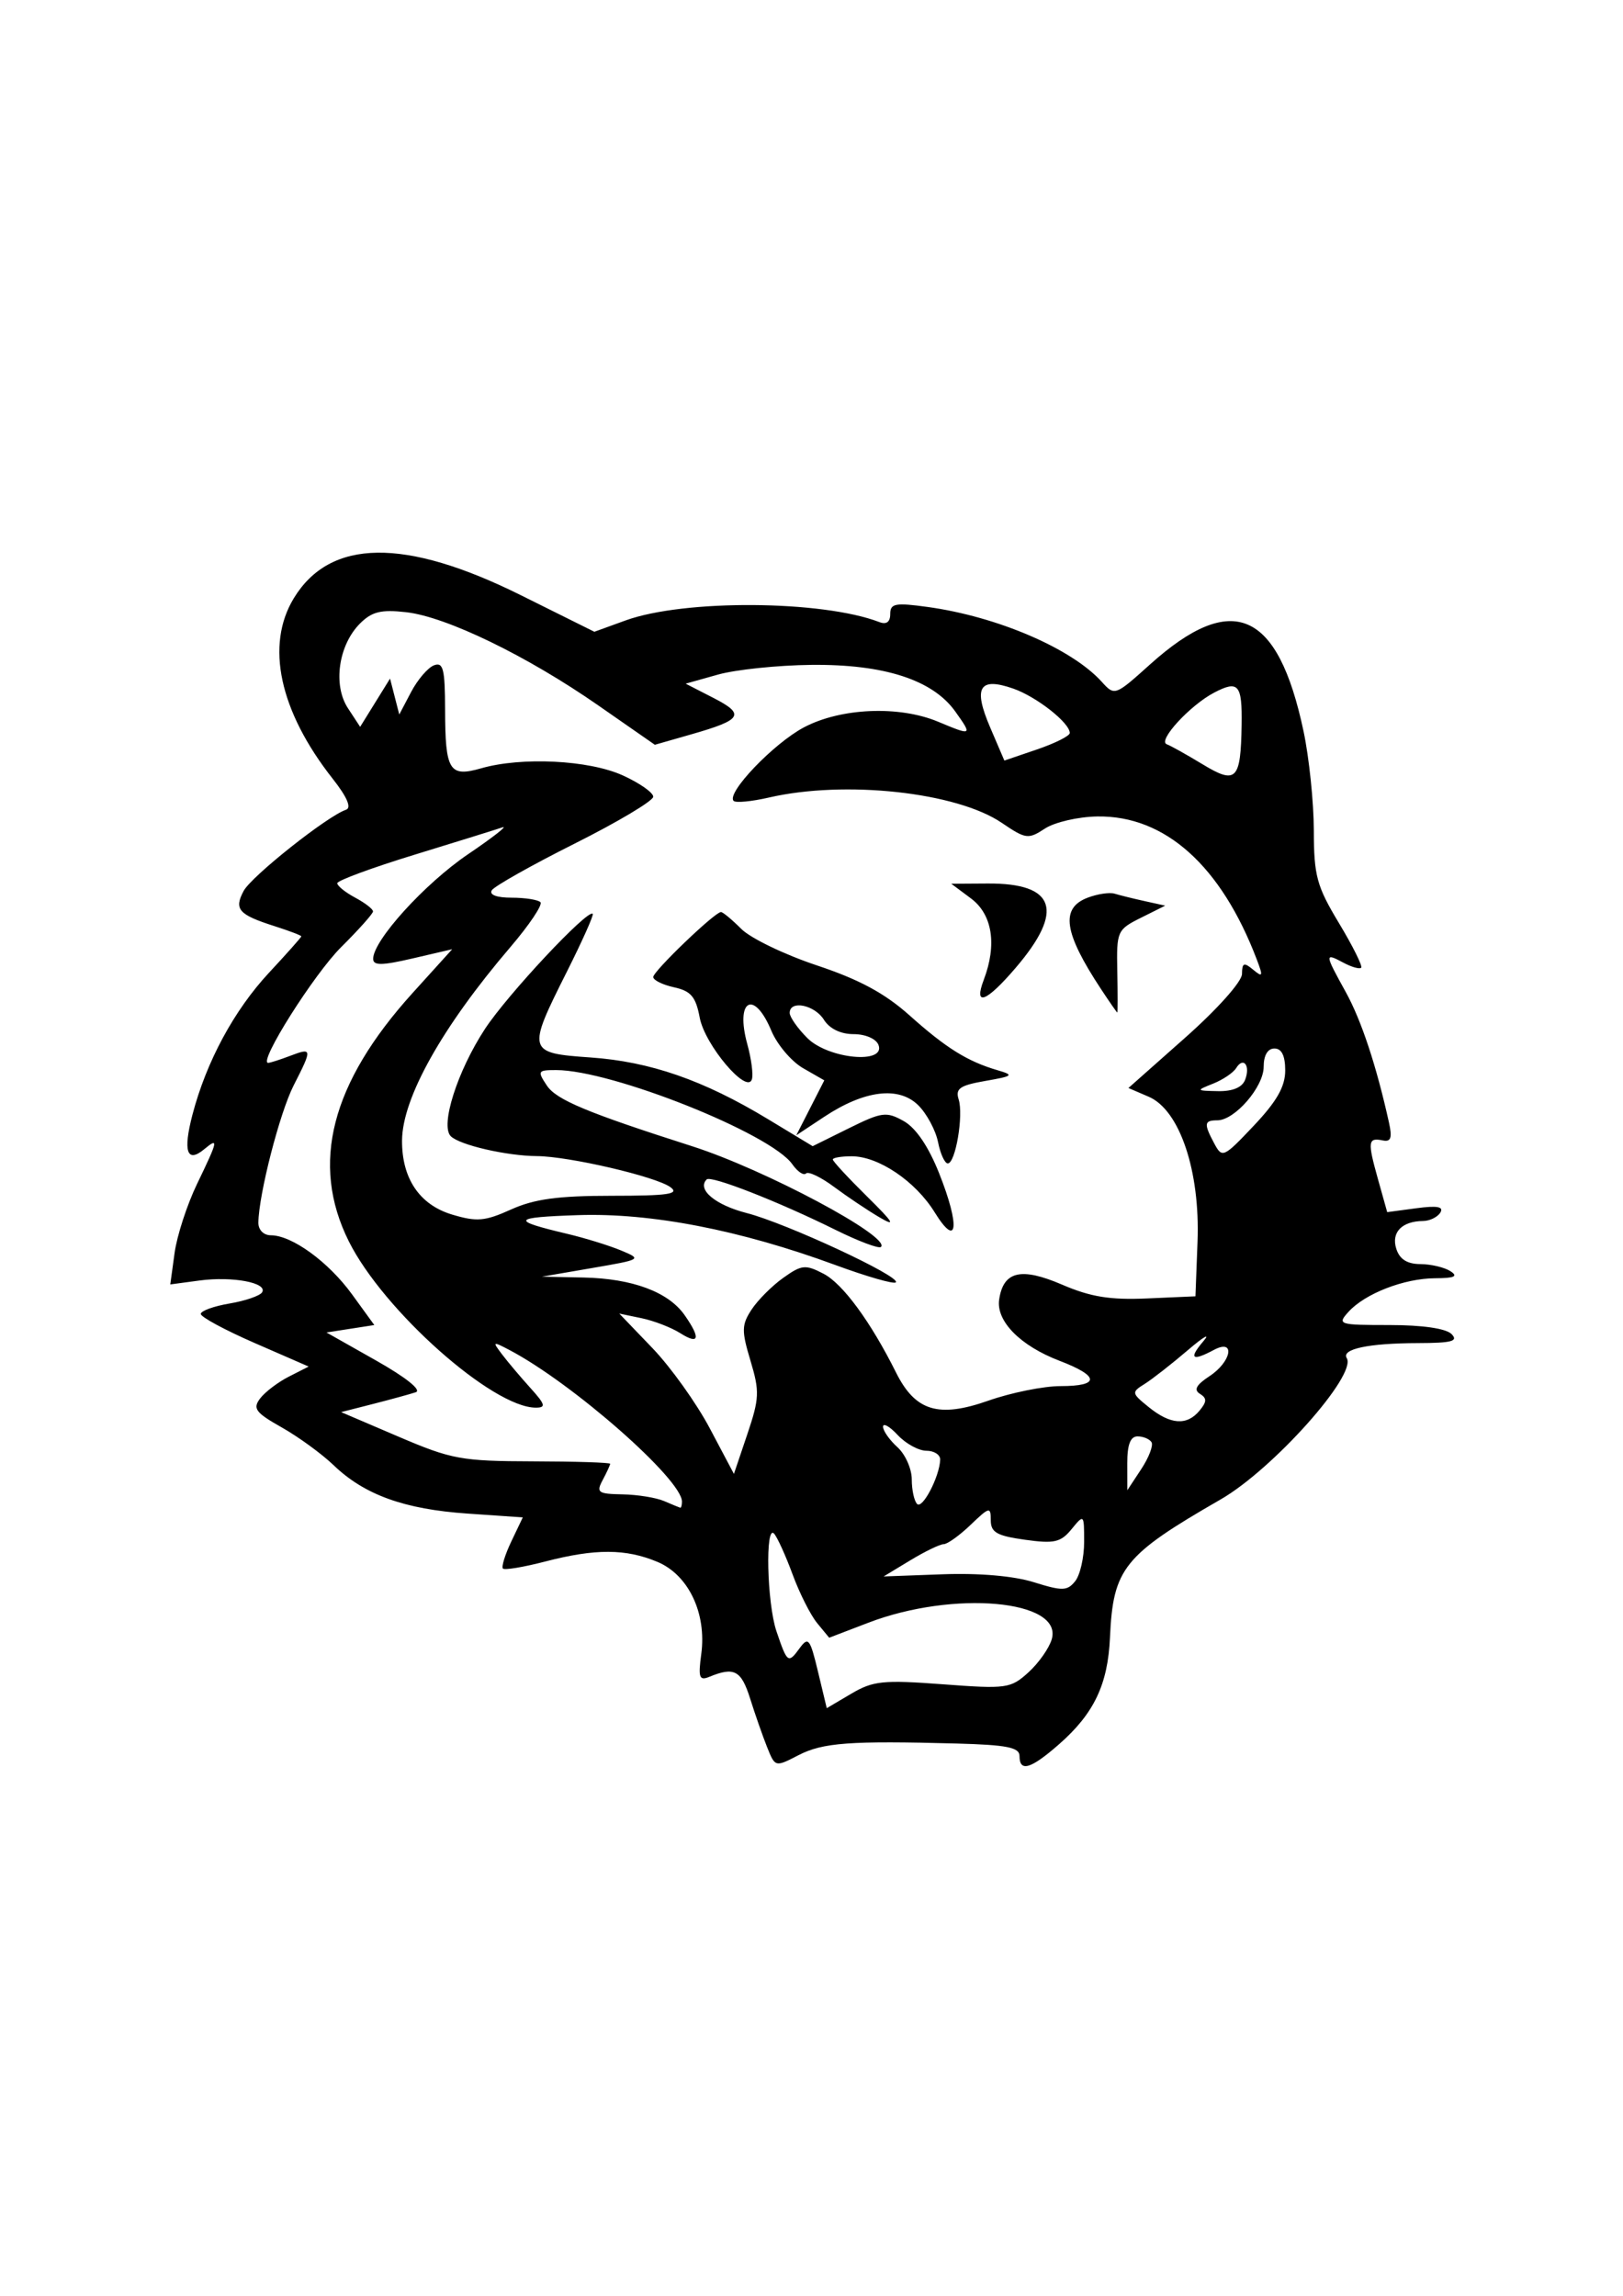 <?xml version="1.0" encoding="UTF-8" standalone="no"?>
<!-- Created with Inkscape (http://www.inkscape.org/) -->

<svg
   width="210mm"
   height="297mm"
   viewBox="0 0 210 297"
   version="1.1"
   id="svg1"
   xml:space="preserve"
   inkscape:version="1.4 (86a8ad7, 2024-10-11)"
   sodipodi:docname="lion.svg"
   xmlns:inkscape="http://www.inkscape.org/namespaces/inkscape"
   xmlns:sodipodi="http://sodipodi.sourceforge.net/DTD/sodipodi-0.dtd"
   xmlns="http://www.w3.org/2000/svg"
   xmlns:svg="http://www.w3.org/2000/svg"><sodipodi:namedview
     id="namedview1"
     pagecolor="#505050"
     bordercolor="#ffffff"
     borderopacity="1"
     inkscape:showpageshadow="0"
     inkscape:pageopacity="0"
     inkscape:pagecheckerboard="1"
     inkscape:deskcolor="#505050"
     inkscape:document-units="mm"
     inkscape:zoom="1.0823864"
     inkscape:cx="396.8084"
     inkscape:cy="560.7979"
     inkscape:window-width="1562"
     inkscape:window-height="1408"
     inkscape:window-x="-7"
     inkscape:window-y="0"
     inkscape:window-maximized="0"
     inkscape:current-layer="layer1" /><defs
     id="defs1" /><g
     inkscape:label="Layer 1"
     inkscape:groupmode="layer"
     id="layer1"><path
       style="fill:#000000"
       d="m 99.262,226.038 c -0.569,-1.422 -1.561,-4.258 -2.203,-6.302 -1.146,-3.646 -2.06,-4.137 -5.255,-2.822 -1.329,0.547 -1.479,0.13 -1.066,-2.95 0.707,-5.274 -1.659,-10.234 -5.687,-11.917 -4.091,-1.709 -8.026,-1.721 -14.495,-0.043 -2.794,0.725 -5.26,1.138 -5.48,0.918 -0.22,-0.22 0.268,-1.801 1.084,-3.513 l 1.485,-3.113 -7.142,-0.49 c -8.182,-0.561 -13.341,-2.422 -17.331,-6.253 -1.533,-1.472 -4.56,-3.677 -6.727,-4.9 -3.386,-1.911 -3.777,-2.436 -2.788,-3.741 0.633,-0.835 2.305,-2.105 3.715,-2.822 l 2.564,-1.305 -6.978,-3.042 c -3.838,-1.673 -6.978,-3.367 -6.978,-3.764 0,-0.397 1.67,-1.004 3.712,-1.349 2.042,-0.345 3.94,-0.997 4.22,-1.448 0.763,-1.235 -3.829,-2.101 -8.104,-1.528 l -3.777,0.507 0.557,-4.064 c 0.306,-2.235 1.613,-6.253 2.904,-8.929 2.742,-5.683 2.821,-6.068 0.931,-4.499 -2.233,1.853 -2.766,0.29 -1.523,-4.462 1.799,-6.873 5.381,-13.511 9.919,-18.385 2.294,-2.463 4.17,-4.574 4.17,-4.691 0,-0.117 -1.568,-0.714 -3.485,-1.326 -4.64,-1.483 -5.248,-2.178 -3.98,-4.549 1.023,-1.911 10.848,-9.703 13.241,-10.501 0.748,-0.249 0.152,-1.639 -1.729,-4.028 C 36.145,91.968 34.317,83.458 38.024,77.378 42.726,69.667 52.387,69.541 67.385,76.996 l 9.521,4.733 4.041,-1.466 c 7.562,-2.744 25.432,-2.627 32.837,0.215 0.913,0.35 1.403,-0.014 1.403,-1.042 0,-1.37 0.642,-1.492 4.826,-0.917 9.024,1.241 18.638,5.37 22.537,9.678 1.675,1.851 1.721,1.834 6.243,-2.232 10.657,-9.582 16.555,-7.018 19.873,8.638 0.722,3.406 1.32,9.173 1.329,12.816 0.014,5.904 0.369,7.21 3.26,12.011 1.784,2.963 3.074,5.556 2.867,5.763 -0.207,0.207 -1.249,-0.09 -2.314,-0.661 -2.436,-1.303 -2.423,-1.154 0.311,3.79 2.022,3.656 3.975,9.547 5.598,16.891 0.44,1.989 0.254,2.537 -0.787,2.323 -1.937,-0.398 -2.004,0.119 -0.648,4.962 l 1.208,4.313 3.767,-0.505 c 2.707,-0.363 3.58,-0.204 3.105,0.565 -0.364,0.589 -1.369,1.077 -2.233,1.085 -2.739,0.025 -4.138,1.472 -3.467,3.587 0.432,1.361 1.401,1.979 3.119,1.989 1.371,0.008 3.12,0.42 3.887,0.915 1.041,0.673 0.541,0.904 -1.977,0.915 -4.007,0.017 -9.075,1.983 -11.215,4.351 -1.479,1.636 -1.27,1.703 5.316,1.703 4.245,0 7.297,0.442 8.016,1.162 0.929,0.929 0.056,1.164 -4.368,1.174 -6.356,0.015 -9.912,0.767 -9.185,1.944 1.347,2.179 -9.552,14.388 -16.322,18.283 -12.552,7.223 -13.912,8.92 -14.314,17.858 -0.273,6.08 -2.064,9.837 -6.579,13.8 -3.665,3.218 -5.126,3.655 -5.126,1.532 0,-1.116 -1.621,-1.438 -8.131,-1.616 -13.775,-0.376 -17.33,-0.114 -20.464,1.506 -3.021,1.562 -3.023,1.562 -4.057,-1.022 z m 22.721,-8.15 c 8.26,0.619 8.783,0.547 11.083,-1.539 1.328,-1.204 2.688,-3.138 3.022,-4.298 1.464,-5.077 -12.705,-6.348 -23.726,-2.129 l -5.074,1.943 -1.555,-1.888 c -0.855,-1.038 -2.283,-3.867 -3.174,-6.286 -0.89,-2.419 -1.968,-4.796 -2.394,-5.281 -1.17,-1.331 -0.931,8.973 0.292,12.592 1.403,4.153 1.526,4.245 2.994,2.237 1.139,-1.558 1.358,-1.282 2.388,3.012 l 1.134,4.727 3.17,-1.87 c 2.823,-1.666 4.118,-1.799 11.839,-1.22 z m 18.293,-18.411 c 0,-3.605 -0.016,-3.622 -1.626,-1.657 -1.403,1.713 -2.231,1.901 -6.04,1.37 -3.631,-0.505 -4.414,-0.952 -4.414,-2.52 0,-1.781 -0.17,-1.743 -2.606,0.591 -1.433,1.373 -3.001,2.499 -3.485,2.502 -0.483,0.003 -2.429,0.943 -4.325,2.091 l -3.446,2.086 7.628,-0.281 c 4.732,-0.174 9.216,0.216 11.809,1.027 3.693,1.155 4.317,1.14 5.343,-0.129 0.639,-0.79 1.162,-3.076 1.162,-5.079 z m -52.036,-5.22 c 0,-2.88 -14.135,-15.302 -22.301,-19.6 -2.21,-1.163 -2.258,-1.136 -0.976,0.556 0.741,0.978 2.387,2.928 3.658,4.334 1.943,2.148 2.055,2.555 0.706,2.555 -5.595,0 -19.745,-12.587 -24.2,-21.527 -4.989,-10.012 -2.31,-20.437 8.254,-32.11 l 5.128,-5.667 -5.113,1.189 c -4.007,0.932 -5.113,0.942 -5.113,0.05 0,-2.378 6.671,-9.728 12.279,-13.529 3.212,-2.177 5.213,-3.741 4.447,-3.476 -0.767,0.265 -5.889,1.859 -11.383,3.542 -5.494,1.683 -9.989,3.342 -9.989,3.685 0,0.344 1.045,1.184 2.323,1.868 1.278,0.684 2.315,1.486 2.304,1.783 -0.01,0.297 -1.862,2.37 -4.115,4.608 -3.53,3.505 -10.773,14.981 -9.455,14.981 0.252,0 1.531,-0.408 2.842,-0.906 2.878,-1.094 2.895,-0.952 0.456,3.829 -1.806,3.541 -4.525,14.122 -4.561,17.752 -0.009,0.934 0.676,1.628 1.61,1.63 2.732,0.006 7.456,3.439 10.5,7.632 l 2.89,3.98 -3.094,0.481 -3.094,0.481 6.443,3.643 c 3.833,2.167 5.903,3.823 5.111,4.088 -0.733,0.244 -3.206,0.923 -5.496,1.507 l -4.164,1.063 7.416,3.172 c 6.883,2.944 8.134,3.173 17.402,3.196 5.492,0.013 9.988,0.156 9.989,0.318 0.002,0.161 -0.43,1.102 -0.959,2.091 -0.87,1.626 -0.627,1.804 2.555,1.863 1.935,0.036 4.354,0.425 5.376,0.864 1.022,0.439 1.963,0.828 2.091,0.864 0.128,0.036 0.232,-0.319 0.232,-0.789 z m 33.41,-5.418 c 0.023,-0.639 -0.778,-1.162 -1.78,-1.162 -1.002,0 -2.675,-0.915 -3.717,-2.034 -1.042,-1.119 -1.895,-1.601 -1.895,-1.073 0,0.528 0.836,1.717 1.858,2.642 1.022,0.925 1.858,2.802 1.858,4.171 0,1.369 0.312,2.801 0.693,3.182 0.695,0.695 2.903,-3.546 2.982,-5.726 z m 27.346,-2.265 c -0.257,-0.415 -1.069,-0.755 -1.806,-0.755 -0.929,0 -1.337,1.067 -1.333,3.485 l 0.006,3.485 1.799,-2.73 c 0.99,-1.501 1.589,-3.069 1.333,-3.485 z M 97.105,176.032 c -1.169,-3.885 -1.153,-4.641 0.141,-6.616 0.803,-1.226 2.646,-3.073 4.094,-4.104 2.392,-1.704 2.869,-1.752 5.22,-0.531 2.493,1.295 6.095,6.203 9.381,12.784 2.492,4.989 5.489,5.902 11.939,3.635 2.949,-1.037 7.154,-1.885 9.343,-1.885 5.123,0 5.07,-1.289 -0.132,-3.276 -5.077,-1.939 -8.223,-5.13 -7.81,-7.921 0.543,-3.672 2.829,-4.214 8.137,-1.931 3.701,1.592 6.206,1.998 11.025,1.786 l 6.236,-0.274 0.269,-7.069 c 0.348,-9.136 -2.307,-17.025 -6.309,-18.746 l -2.632,-1.133 7.338,-6.505 c 4.178,-3.704 7.346,-7.254 7.356,-8.244 0.015,-1.457 0.249,-1.548 1.441,-0.559 1.248,1.036 1.308,0.877 0.485,-1.286 -4.619,-12.15 -11.877,-18.667 -20.641,-18.534 -2.473,0.037 -5.526,0.742 -6.784,1.566 -2.159,1.415 -2.472,1.373 -5.6,-0.75 -5.843,-3.965 -20.278,-5.532 -30.103,-3.266 -2.24,0.516 -4.297,0.713 -4.573,0.438 -0.994,-0.994 5.164,-7.437 9.096,-9.516 4.769,-2.522 12.303,-2.841 17.347,-0.733 4.425,1.849 4.47,1.822 2.231,-1.321 -2.913,-4.091 -9.214,-6.129 -18.636,-6.027 -4.344,0.047 -9.777,0.613 -12.073,1.258 l -4.175,1.172 3.586,1.84 c 4.155,2.131 3.741,2.826 -2.798,4.698 l -4.774,1.367 -7.306,-5.083 C 68.196,84.845 57.767,79.786 52.543,79.197 c -3.234,-0.365 -4.426,-0.073 -5.958,1.46 -2.791,2.791 -3.532,7.958 -1.571,10.952 l 1.586,2.42 1.934,-3.121 1.934,-3.121 0.597,2.323 0.597,2.323 1.529,-2.907 c 0.841,-1.599 2.171,-3.154 2.957,-3.455 1.197,-0.459 1.431,0.464 1.442,5.695 0.018,7.963 0.538,8.811 4.673,7.625 5.242,-1.503 13.94,-1.068 18.311,0.916 2.172,0.986 3.949,2.228 3.949,2.76 0,0.532 -4.567,3.257 -10.149,6.057 -5.582,2.799 -10.415,5.521 -10.741,6.048 -0.362,0.586 0.633,0.958 2.56,0.958 1.734,0 3.414,0.262 3.734,0.582 0.32,0.32 -1.429,2.933 -3.887,5.808 -8.832,10.329 -13.983,19.522 -14.02,25.018 -0.033,4.919 2.271,8.326 6.482,9.587 3.195,0.957 4.242,0.867 7.628,-0.661 3.001,-1.354 6.067,-1.771 13.031,-1.771 7.295,0 8.805,-0.221 7.589,-1.112 -1.876,-1.374 -13.119,-3.991 -17.278,-4.021 -3.926,-0.028 -10.006,-1.433 -11.148,-2.575 -1.387,-1.387 0.856,-8.428 4.419,-13.867 2.916,-4.452 13.306,-15.551 13.953,-14.904 0.153,0.153 -1.369,3.554 -3.381,7.557 -5.147,10.242 -5.087,10.458 3.078,11.027 7.729,0.539 14.624,2.932 22.939,7.959 l 5.82,3.519 4.666,-2.309 c 4.286,-2.121 4.865,-2.198 7.109,-0.941 1.578,0.884 3.202,3.273 4.587,6.753 2.74,6.88 2.398,9.866 -0.578,5.051 -2.485,-4.021 -7.266,-7.248 -10.736,-7.248 -1.345,0 -2.446,0.186 -2.446,0.413 0,0.227 1.986,2.373 4.414,4.767 3.466,3.419 3.815,4.002 1.626,2.716 -1.533,-0.901 -4.174,-2.67 -5.869,-3.932 -1.695,-1.262 -3.33,-2.045 -3.634,-1.741 -0.304,0.304 -1.102,-0.232 -1.773,-1.19 -2.789,-3.981 -23.359,-12.184 -30.555,-12.184 -2.386,0 -2.457,0.117 -1.207,1.999 1.227,1.847 5.176,3.497 18.812,7.858 9.39,3.003 25.728,11.716 24.42,13.023 -0.26,0.26 -2.919,-0.74 -5.909,-2.222 -7.381,-3.656 -16.09,-7.063 -16.643,-6.51 -1.292,1.292 1.111,3.307 5.19,4.352 5.1,1.307 20.009,8.238 19.283,8.964 -0.254,0.254 -3.761,-0.752 -7.793,-2.236 -12.354,-4.545 -23.894,-6.781 -33.35,-6.462 -8.539,0.288 -8.759,0.668 -1.394,2.413 2.3,0.545 5.436,1.512 6.969,2.15 2.746,1.142 2.69,1.176 -3.717,2.278 l -6.505,1.119 5.373,0.11 c 6.33,0.13 10.985,1.86 13.09,4.865 2.108,3.01 1.891,3.889 -0.575,2.327 -1.15,-0.728 -3.393,-1.595 -4.984,-1.926 l -2.894,-0.602 4.287,4.464 c 2.358,2.455 5.696,7.122 7.417,10.371 l 3.129,5.906 1.731,-5.127 c 1.567,-4.641 1.606,-5.543 0.411,-9.513 z M 121.373,147.75 c -0.303,-1.517 -1.448,-3.655 -2.544,-4.751 -2.515,-2.515 -6.962,-1.978 -12.173,1.471 l -3.625,2.399 1.813,-3.554 1.813,-3.554 -2.743,-1.574 c -1.508,-0.866 -3.358,-3.047 -4.11,-4.847 -2.253,-5.392 -4.699,-4.016 -3.107,1.748 0.524,1.899 0.788,3.949 0.586,4.554 -0.653,1.959 -6.086,-4.476 -6.745,-7.988 -0.509,-2.713 -1.131,-3.45 -3.321,-3.931 -1.482,-0.325 -2.694,-0.923 -2.694,-1.329 0,-0.759 7.973,-8.408 8.765,-8.408 0.244,0 1.428,0.984 2.631,2.188 1.203,1.203 5.602,3.325 9.774,4.714 5.512,1.836 8.801,3.612 12.025,6.497 4.697,4.202 7.476,5.932 11.354,7.066 2.173,0.636 2.037,0.755 -1.596,1.388 -3.281,0.572 -3.879,0.988 -3.435,2.388 0.649,2.046 -0.41,8.281 -1.407,8.281 -0.39,0 -0.958,-1.241 -1.261,-2.759 z m -7.708,-12.574 c -0.304,-0.793 -1.69,-1.394 -3.215,-1.394 -1.674,0 -3.116,-0.698 -3.841,-1.858 -1.208,-1.935 -4.43,-2.58 -4.43,-0.887 0,0.534 1.026,1.998 2.281,3.252 2.701,2.701 10.178,3.421 9.206,0.887 z m 28.804,-7.208 c -4.834,-7.325 -5.297,-10.484 -1.736,-11.838 1.273,-0.484 2.841,-0.718 3.485,-0.519 0.643,0.199 2.38,0.628 3.859,0.955 l 2.69,0.594 -3.154,1.575 c -3.062,1.529 -3.151,1.731 -3.047,6.918 0.059,2.939 0.059,5.34 0,5.337 -0.059,-0.003 -1.003,-1.362 -2.096,-3.02 z m -15.179,-1.216 c 1.729,-4.549 1.117,-8.455 -1.649,-10.519 l -2.555,-1.907 4.701,-0.029 c 8.797,-0.055 9.975,3.494 3.624,10.914 -3.814,4.456 -5.463,5.073 -4.12,1.541 z m 27.912,55.743 c 0.963,-1.161 0.976,-1.613 0.058,-2.18 -0.828,-0.512 -0.481,-1.158 1.221,-2.274 2.888,-1.892 3.404,-4.917 0.581,-3.407 -2.827,1.513 -3.286,1.137 -1.367,-1.115 0.974,-1.143 0.064,-0.62 -2.02,1.162 -2.085,1.781 -4.594,3.742 -5.575,4.356 -1.723,1.078 -1.704,1.183 0.538,2.999 2.806,2.274 4.934,2.422 6.563,0.459 z m 11.092,-44.013 c 0,-1.907 -0.459,-2.842 -1.394,-2.842 -0.874,0 -1.394,0.882 -1.394,2.365 0,2.608 -3.74,6.927 -5.998,6.927 -1.714,0 -1.769,0.43 -0.384,3.017 1.015,1.896 1.196,1.813 5.111,-2.33 2.971,-3.144 4.059,-5.057 4.059,-7.137 z m -5.188,1.207 c 0.708,-1.844 -0.214,-3.044 -1.161,-1.513 -0.37,0.599 -1.706,1.501 -2.969,2.005 -2.253,0.899 -2.241,0.918 0.624,0.976 1.891,0.038 3.127,-0.479 3.506,-1.468 z m -0.452,-45.941 c 0.08,-5.201 -0.414,-5.781 -3.537,-4.155 -3.123,1.625 -7.37,6.241 -6.154,6.688 0.511,0.188 2.602,1.356 4.646,2.596 4.355,2.641 4.935,2.051 5.045,-5.129 z m -22.236,1.081 c 0,-1.318 -4.298,-4.696 -7.312,-5.747 -4.4,-1.534 -5.214,-0.169 -2.992,5.015 l 1.841,4.295 4.231,-1.442 c 2.327,-0.793 4.231,-1.748 4.231,-2.122 z"
       id="path1" /></g></svg>
